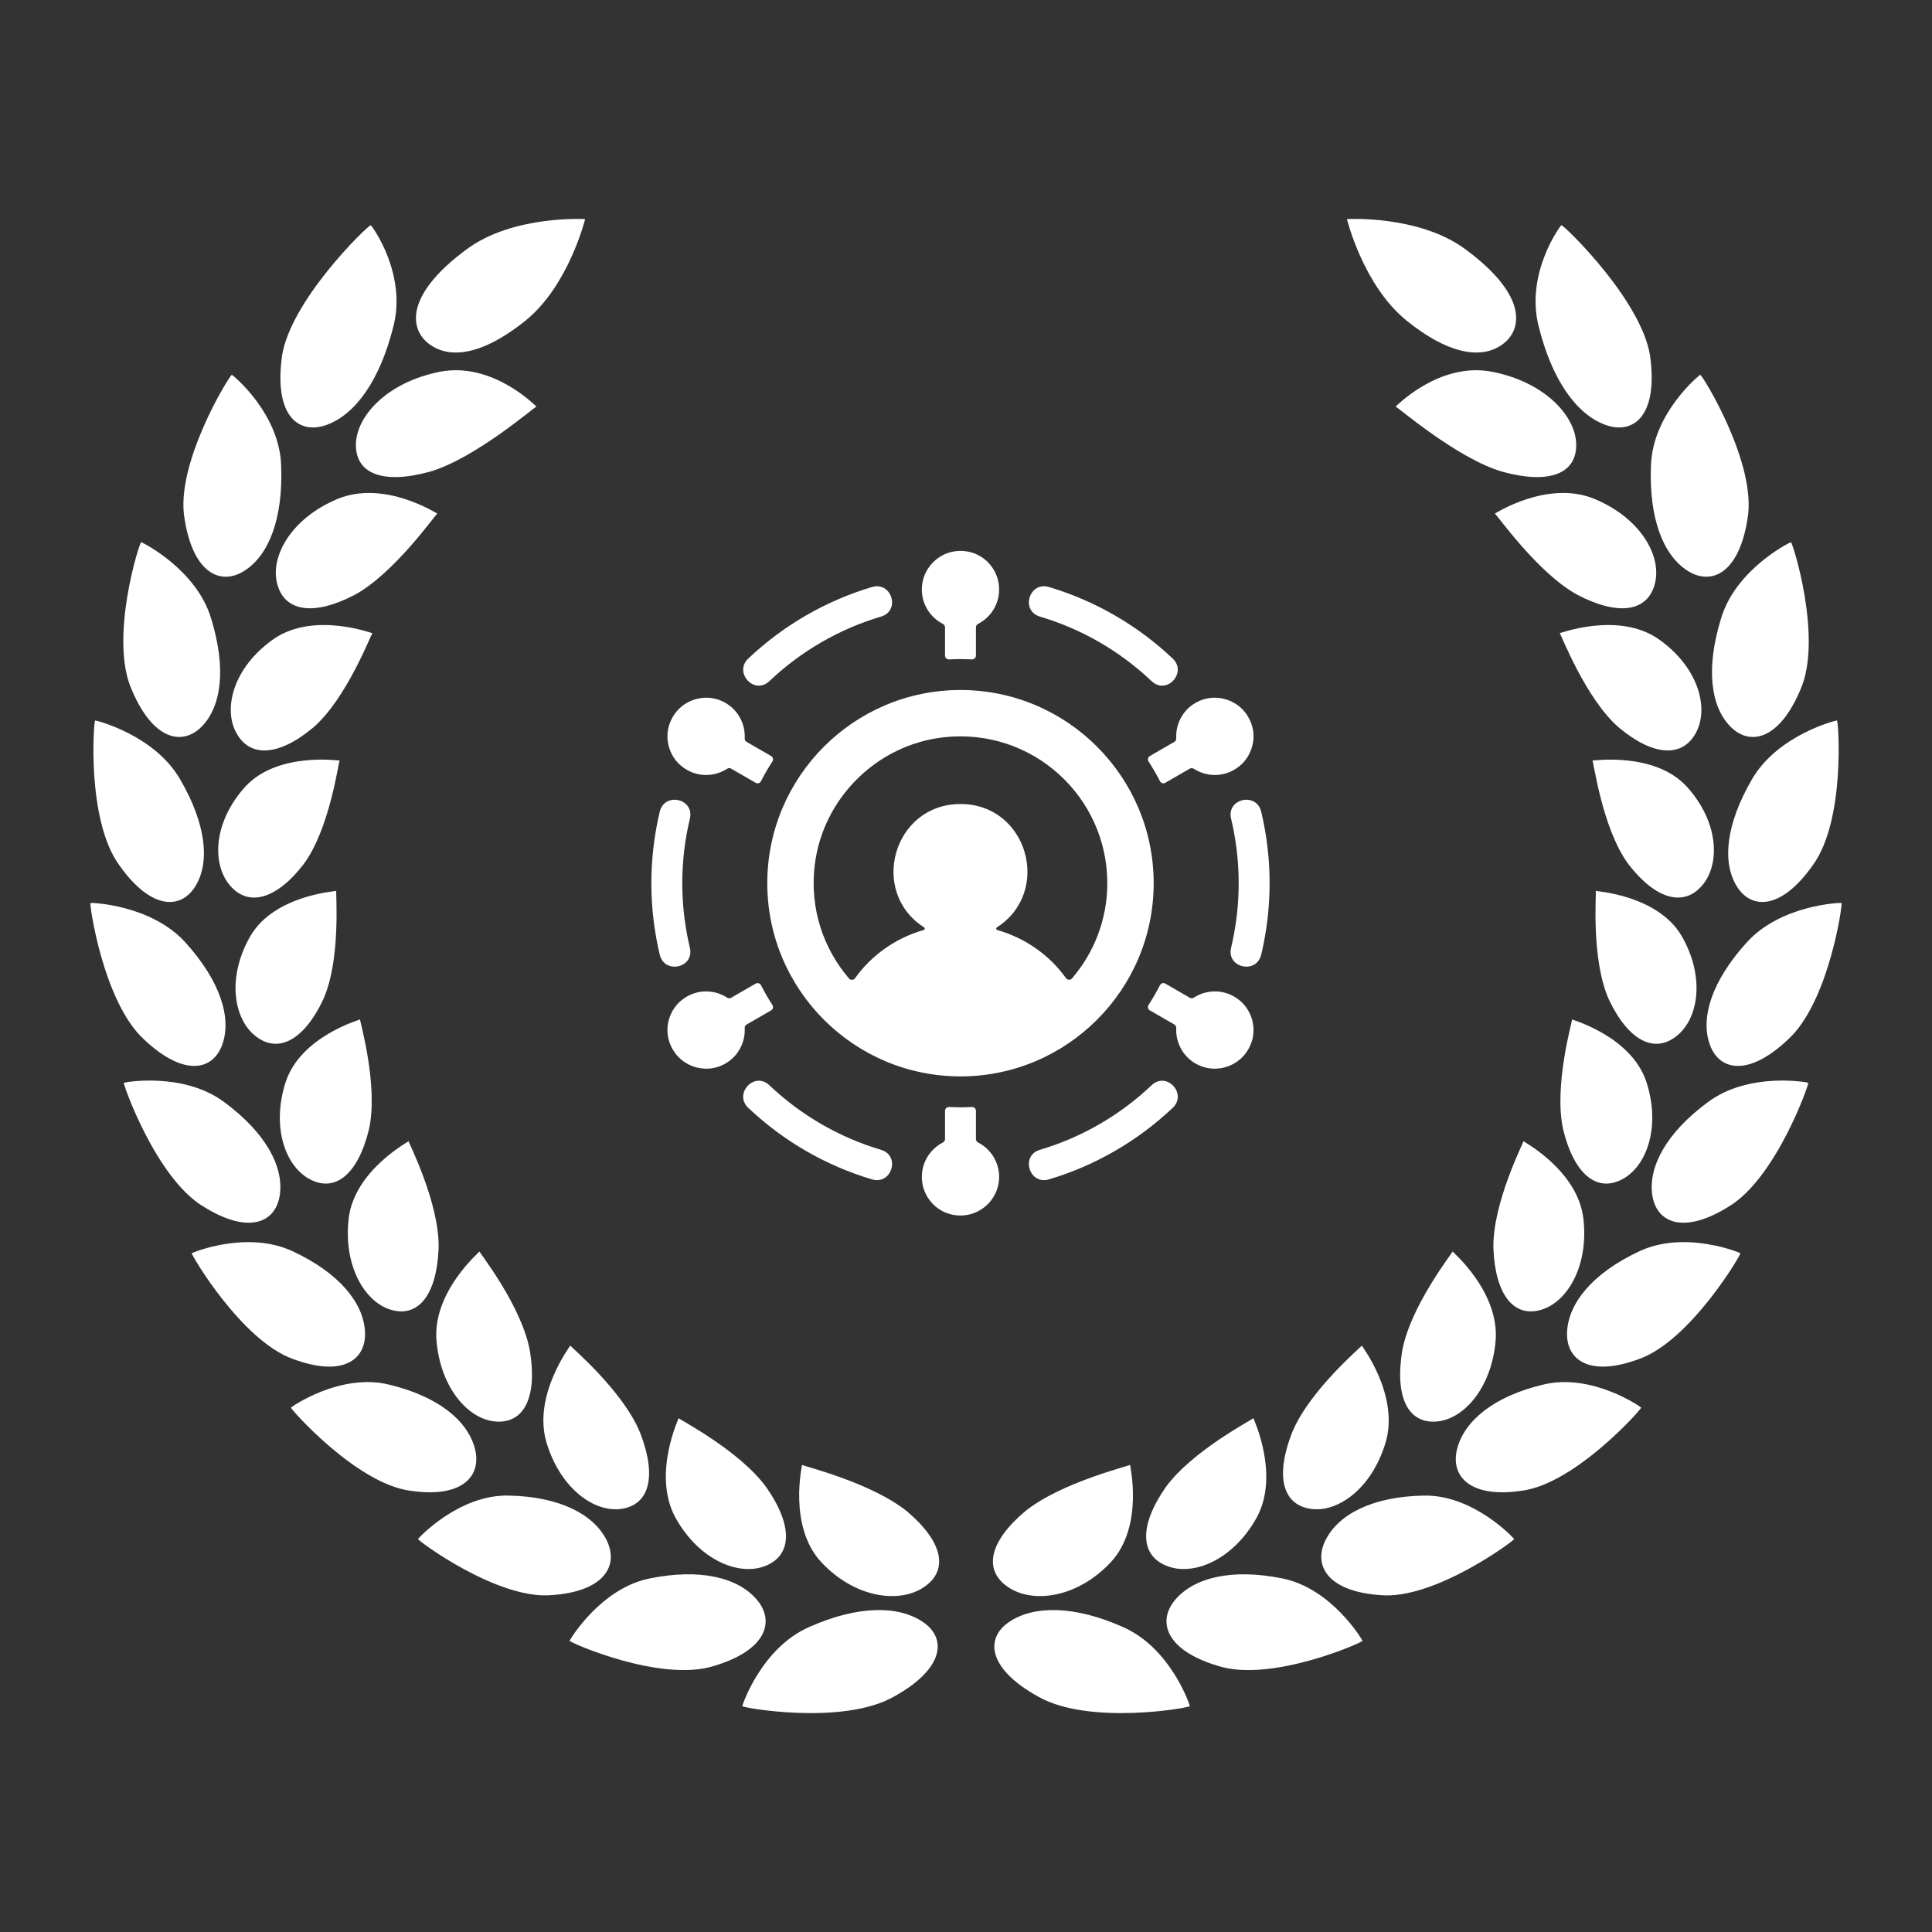 <svg width="175" height="175" viewBox="0 0 175 175" fill="none" xmlns="http://www.w3.org/2000/svg">
<rect x="0" y="0" width="175" height="175" fill="#333333" stroke="none"/>
<path d="M69.441 134.757C67.027 131.388 61.456 128.538 61.471 128.454C61.505 128.447 59.043 133.571 61.193 137.487C63.37 141.393 67.002 142.785 69.345 141.834C71.742 140.869 71.844 138.224 69.441 134.757ZM33.737 57.354C33.753 57.39 28.426 55.357 24.783 57.886C21.152 60.429 20.197 64.136 21.391 66.353C22.591 68.631 25.214 68.537 28.363 65.907C31.419 63.279 33.635 57.36 33.737 57.354ZM32.097 53.899C35.73 51.947 39.501 46.513 39.613 46.524C39.623 46.553 34.857 43.433 30.583 45.19C26.328 46.968 24.466 50.434 25.106 52.873C25.749 55.373 28.355 55.84 32.097 53.899ZM20.82 80.19C22.468 82.154 25.007 81.51 27.493 78.29C29.886 75.084 30.674 68.911 30.763 68.888C30.787 68.924 25.17 68.054 22.225 71.249C19.304 74.467 19.183 78.267 20.82 80.19ZM22.676 84.793C20.52 88.545 21.175 92.312 23.148 93.85C25.158 95.439 27.49 94.281 29.25 90.593C30.927 86.938 30.383 80.735 30.462 80.696C30.491 80.732 24.863 81.05 22.676 84.793ZM83.696 143.756C85.946 142.236 85.424 139.662 82.168 136.908C78.889 134.252 72.642 132.775 72.646 132.685C72.686 132.663 71.347 138.216 74.399 141.51C77.477 144.792 81.507 145.256 83.696 143.756ZM8.198 81.792C8.07 81.765 9.332 90.788 13.069 94.174C16.673 97.571 19.293 96.967 20.134 94.62C20.997 92.207 19.965 88.891 16.836 85.413C13.718 81.919 8.213 81.754 8.198 81.792ZM11.217 98.079C11.096 98.079 14.12 106.705 18.409 109.281C22.564 111.879 24.986 110.735 25.345 108.234C25.714 105.678 24.07 102.61 20.328 99.843C16.606 97.05 11.23 98.039 11.217 98.079ZM38.923 42.729C43.056 41.532 48.467 36.808 48.596 36.832C48.598 36.872 44.716 32.763 39.889 33.665C35.081 34.6 32.262 37.687 32.237 40.266C32.211 42.894 34.659 43.903 38.923 42.729ZM57.983 129.781C56.42 125.934 51.635 121.95 51.657 121.877C51.699 121.877 48.245 126.333 49.49 130.627C50.771 134.911 53.926 137.074 56.354 136.66C58.835 136.26 59.507 133.696 57.983 129.781ZM16.334 70.624C14.019 66.56 8.65 65.23 8.619 65.263C8.487 65.216 7.808 74.299 10.816 78.383C13.679 82.439 16.385 82.399 17.688 80.286C19.029 78.135 18.691 74.682 16.334 70.624ZM67.237 154.539C67.144 154.67 76.394 156.342 81.027 153.649C85.58 151.108 85.764 148.361 83.577 146.905C81.346 145.399 77.664 145.431 73.312 147.368C68.953 149.262 67.216 154.509 67.237 154.539ZM37.865 139.406C37.764 139.478 45.036 144.922 49.969 144.485C54.808 144.154 56.089 141.753 54.926 139.465C53.729 137.132 50.651 135.566 46.115 135.471C41.568 135.337 37.857 139.365 37.865 139.406ZM51.593 148.623C51.499 148.727 59.845 152.45 64.69 150.894C69.45 149.473 70.222 146.836 68.539 144.881C66.823 142.88 63.404 142.058 58.891 142.967C54.379 143.846 51.581 148.587 51.593 148.623ZM47.578 29.06C51.515 25.9 53.001 19.843 53.001 19.843C53.001 19.843 46.479 19.464 42.277 22.573C36.957 26.501 37.086 29.445 38.543 30.881C40.109 32.363 43.033 32.697 47.578 29.06ZM48.005 122.402C47.29 118.323 43.401 113.429 43.435 113.361C43.474 113.372 39.182 116.979 39.535 121.423C39.912 125.862 42.544 128.648 44.985 128.767C47.473 128.907 48.673 126.548 48.005 122.402ZM26.355 127.502C26.248 127.547 32.28 134.389 37.153 135.028C41.916 135.742 43.663 133.672 43.013 131.202C42.341 128.66 39.672 126.479 35.238 125.418C30.821 124.33 26.355 127.459 26.355 127.502ZM17.373 113.521C17.252 113.543 21.869 121.438 26.534 123.095C31.076 124.79 33.202 123.154 33.058 120.604C32.917 117.998 30.719 115.313 26.556 113.362C22.401 111.381 17.376 113.478 17.373 113.521ZM28.127 106.847C30.383 108.001 32.417 106.362 33.408 102.353C34.323 98.38 32.557 92.385 32.614 92.34C32.644 92.362 27.256 93.85 25.881 97.993C24.532 102.157 25.908 105.739 28.127 106.847ZM39.728 113.109C39.846 108.996 36.967 103.432 37.016 103.369C37.054 103.39 32.106 105.994 31.581 110.373C31.084 114.773 33.12 118.025 35.489 118.662C37.902 119.324 39.557 117.279 39.728 113.109ZM35.627 29.593C36.885 24.759 33.644 20.393 33.581 20.402C33.44 20.298 25.893 27.535 25.487 32.722C24.925 37.808 27.154 39.407 29.655 38.461C32.238 37.479 34.415 34.418 35.627 29.593ZM19.127 56.034C17.787 51.531 12.82 49.091 12.787 49.114C12.652 49.049 9.856 57.849 11.936 62.484C13.862 67.059 16.541 67.592 18.286 65.798C20.073 63.958 20.505 60.516 19.127 56.034ZM25.466 42.164C25.317 37.412 21.051 33.937 21.002 33.953C20.869 33.869 15.783 42.057 16.729 47.06C17.515 51.989 20.04 53.077 22.183 51.674C24.381 50.245 25.655 46.915 25.466 42.164ZM105.67 141.834C108.005 142.785 111.636 141.393 113.819 137.487C115.968 133.571 113.499 128.448 113.534 128.453C113.553 128.538 107.975 131.387 105.557 134.757C103.166 138.224 103.27 140.869 105.67 141.834ZM146.642 65.907C149.793 68.536 152.423 68.63 153.628 66.353C154.812 64.136 153.858 60.429 150.224 57.886C146.58 55.357 141.255 57.39 141.276 57.353C141.369 57.36 143.599 63.279 146.642 65.907ZM149.898 52.872C150.54 50.434 148.686 46.968 144.422 45.189C140.152 43.432 135.385 46.552 135.4 46.524C135.52 46.512 139.287 51.946 142.917 53.898C146.656 55.84 149.261 55.373 149.898 52.872ZM152.787 71.249C149.834 68.054 144.233 68.925 144.242 68.889C144.341 68.911 145.124 75.084 147.512 78.291C150.002 81.51 152.54 82.154 154.192 80.19C155.826 78.267 155.702 74.467 152.787 71.249ZM144.542 80.696C144.623 80.735 144.078 86.938 145.76 90.593C147.519 94.281 149.853 95.44 151.855 93.85C153.83 92.312 154.486 88.545 152.332 84.793C150.15 81.05 144.516 80.732 144.542 80.696ZM100.612 141.51C103.667 138.214 102.324 132.662 102.363 132.684C102.363 132.775 96.121 134.251 92.84 136.907C89.582 139.661 89.06 142.235 91.309 143.755C93.501 145.256 97.531 144.792 100.612 141.51ZM158.176 85.412C155.039 88.89 154.01 92.206 154.875 94.619C155.713 96.966 158.343 97.571 161.942 94.173C165.681 90.788 166.936 81.765 166.802 81.791C166.798 81.754 161.289 81.919 158.176 85.412ZM154.686 99.843C150.938 102.61 149.297 105.678 149.662 108.234C150.022 110.735 152.449 111.879 156.607 109.281C160.894 106.705 163.915 98.079 163.79 98.079C163.778 98.039 158.405 97.05 154.686 99.843ZM142.773 40.266C142.748 37.685 139.932 34.601 135.118 33.665C130.298 32.762 126.408 36.872 126.408 36.832C126.544 36.809 131.96 41.531 136.085 42.729C140.36 43.903 142.802 42.894 142.773 40.266ZM118.656 136.66C121.09 137.074 124.249 134.911 125.518 130.627C126.763 126.333 123.315 121.877 123.35 121.877C123.375 121.95 118.593 125.934 117.028 129.781C115.502 133.696 116.175 136.26 118.656 136.66ZM157.321 80.286C158.628 82.398 161.335 82.439 164.193 78.383C167.199 74.299 166.516 65.217 166.395 65.263C166.359 65.23 160.992 66.56 158.674 70.624C156.319 74.682 155.981 78.135 157.321 80.286ZM101.694 147.367C97.351 145.43 93.662 145.398 91.424 146.905C89.239 148.361 89.428 151.107 93.984 153.648C98.618 156.342 107.862 154.669 107.776 154.538C107.798 154.509 106.063 149.262 101.694 147.367ZM128.899 135.472C124.36 135.566 121.277 137.132 120.086 139.466C118.911 141.753 120.208 144.155 125.046 144.487C129.967 144.922 137.242 139.479 137.147 139.407C137.157 139.365 133.444 135.337 128.899 135.472ZM116.118 142.968C111.608 142.059 108.189 142.881 106.472 144.881C104.789 146.837 105.556 149.473 110.321 150.895C115.163 152.451 123.514 148.727 123.416 148.624C123.428 148.587 120.633 143.846 116.118 142.968ZM136.466 30.881C137.923 29.446 138.054 26.501 132.728 22.573C128.531 19.463 122.004 19.843 122.004 19.843C122.004 19.843 123.488 25.901 127.432 29.06C131.972 32.697 134.897 32.363 136.466 30.881ZM130.031 128.767C132.463 128.646 135.095 125.862 135.475 121.423C135.818 116.979 131.54 113.372 131.575 113.361C131.606 113.429 127.719 118.324 127.005 122.402C126.342 126.548 127.537 128.907 130.031 128.767ZM139.771 125.418C135.339 126.478 132.673 128.659 131.995 131.201C131.344 133.672 133.094 135.741 137.856 135.028C142.729 134.389 148.766 127.546 148.656 127.501C148.656 127.459 144.194 124.33 139.771 125.418ZM148.451 113.361C144.286 115.312 142.092 117.997 141.947 120.603C141.803 123.153 143.934 124.789 148.478 123.094C153.137 121.437 157.758 113.543 157.645 113.52C157.636 113.478 152.6 111.381 148.451 113.361ZM149.129 97.993C147.755 93.85 142.362 92.362 142.396 92.34C142.456 92.385 140.693 98.38 141.6 102.353C142.59 106.362 144.629 108.001 146.883 106.847C149.1 105.739 150.477 102.157 149.129 97.993ZM139.526 118.662C141.886 118.025 143.929 114.773 143.422 110.373C142.905 105.994 137.956 103.389 137.992 103.369C138.041 103.433 135.161 108.996 135.274 113.109C135.449 117.279 137.106 119.324 139.526 118.662ZM145.353 38.461C147.852 39.407 150.081 37.808 149.523 32.722C149.118 27.534 141.564 20.298 141.43 20.401C141.368 20.393 138.123 24.759 139.38 29.593C140.584 34.418 142.773 37.479 145.353 38.461ZM156.724 65.799C158.468 67.593 161.146 67.06 163.074 62.485C165.145 57.849 162.352 49.049 162.221 49.115C162.186 49.091 157.222 51.531 155.888 56.035C154.511 60.516 154.934 63.958 156.724 65.799ZM152.821 51.674C154.967 53.076 157.491 51.989 158.279 47.059C159.221 42.057 154.138 33.87 154.01 33.953C153.959 33.937 149.696 37.411 149.544 42.164C149.353 46.915 150.626 50.245 152.821 51.674Z" fill="white"/>
<path d="M67.78 59.649C70.97 56.633 74.797 54.421 78.984 53.172C80.767 52.641 81.595 55.317 79.807 55.849C76.023 56.973 72.565 58.972 69.686 61.7C68.328 62.987 66.431 60.924 67.78 59.649ZM104.314 61.7C101.434 58.971 97.976 56.972 94.192 55.849C92.411 55.319 93.229 52.639 95.015 53.172C99.202 54.42 103.03 56.633 106.219 59.649C107.569 60.924 105.672 62.986 104.314 61.7ZM111.511 85.849C111.969 83.93 112.2 81.969 112.2 80C112.2 78.031 111.969 76.07 111.511 74.151C111.077 72.332 113.812 71.721 114.241 73.527C114.745 75.65 115 77.821 115 80C115 82.179 114.745 84.35 114.241 86.472C113.813 88.278 111.077 87.668 111.511 85.849ZM94.192 104.151C97.976 103.027 101.434 101.028 104.314 98.3C105.673 97.013 107.569 99.076 106.22 100.351C103.03 103.367 99.203 105.579 95.016 106.828C93.233 107.359 92.405 104.683 94.192 104.151ZM78.984 106.828C74.797 105.58 70.969 103.367 67.78 100.351C66.431 99.076 68.328 97.013 69.686 98.3C72.566 101.029 76.024 103.028 79.808 104.151C81.589 104.681 80.771 107.361 78.984 106.828ZM59.759 86.472C59.255 84.35 59 82.179 59 80C59 77.821 59.255 75.65 59.759 73.528C60.188 71.722 62.923 72.332 62.489 74.152C62.031 76.07 61.8 78.031 61.8 80C61.8 81.969 62.031 83.93 62.489 85.849C62.922 87.668 60.188 88.279 59.759 86.472ZM87 62.5C77.35 62.5 69.5 70.35 69.5 80C69.5 89.65 77.35 97.5 87 97.5C96.65 97.5 104.5 89.65 104.5 80C104.5 70.35 96.65 62.5 87 62.5ZM96.552 88.592C95.082 86.537 92.902 84.976 90.337 84.241C90.221 84.208 90.203 84.061 90.304 83.997C95.31 80.783 93.096 72.828 87 72.828C80.914 72.828 78.68 80.778 83.696 83.997C83.797 84.062 83.779 84.208 83.663 84.241C81.096 84.976 78.923 86.543 77.456 88.6C77.324 88.786 77.053 88.808 76.905 88.635C74.595 85.94 73.333 82.322 73.794 78.398C74.508 72.336 79.41 67.458 85.478 66.784C93.504 65.894 100.3 72.153 100.3 80C100.3 83.296 99.09 86.303 97.104 88.626C96.955 88.8 96.684 88.777 96.552 88.592ZM85.405 56.512C84.275 55.932 83.5 54.758 83.5 53.4C83.5 51.221 85.492 49.507 87.755 49.979C89.124 50.265 90.21 51.402 90.447 52.781C90.724 54.393 89.894 55.845 88.596 56.512C88.478 56.572 88.4 56.689 88.4 56.821V59.382C88.4 59.584 88.226 59.741 88.025 59.73C87.295 59.69 86.705 59.69 85.975 59.73C85.774 59.741 85.6 59.584 85.6 59.382V56.819C85.6 56.687 85.523 56.572 85.405 56.512ZM60.624 65.642C61.346 63.447 63.827 62.579 65.714 63.668C66.89 64.347 67.519 65.606 67.456 66.875C67.45 67.007 67.511 67.131 67.625 67.197L69.849 68.481C70.022 68.582 70.073 68.803 69.965 68.971C69.59 69.548 69.245 70.146 68.93 70.761C68.838 70.939 68.621 71.006 68.448 70.906L66.225 69.622C66.111 69.556 65.972 69.565 65.861 69.636C64.634 70.428 62.961 70.421 61.703 69.374C60.628 68.48 60.187 66.971 60.624 65.642ZM104.151 68.481L106.375 67.197C106.489 67.131 106.55 67.007 106.544 66.875C106.481 65.606 107.11 64.347 108.286 63.668C110.173 62.578 112.654 63.446 113.376 65.642C113.813 66.971 113.372 68.48 112.297 69.374C111.038 70.421 109.366 70.428 108.138 69.636C108.027 69.565 107.889 69.556 107.775 69.622L105.551 70.906C105.378 71.005 105.161 70.939 105.07 70.761C104.754 70.146 104.409 69.548 104.035 68.971C103.927 68.803 103.978 68.582 104.151 68.481ZM113.377 94.357C112.655 96.553 110.174 97.421 108.286 96.331C107.11 95.652 106.481 94.393 106.544 93.124C106.55 92.993 106.489 92.868 106.375 92.802L104.151 91.518C103.978 91.418 103.927 91.197 104.035 91.028C104.41 90.451 104.755 89.853 105.07 89.238C105.161 89.06 105.379 88.994 105.552 89.094L107.775 90.377C107.889 90.443 108.028 90.434 108.139 90.363C109.366 89.571 111.038 89.578 112.297 90.625C113.372 91.519 113.813 93.028 113.377 94.357ZM69.849 91.519L67.625 92.803C67.511 92.869 67.45 92.993 67.456 93.125C67.519 94.394 66.89 95.653 65.714 96.332C63.827 97.422 61.346 96.554 60.623 94.358C60.187 93.029 60.628 91.52 61.703 90.626C62.962 89.579 64.634 89.572 65.861 90.364C65.972 90.436 66.111 90.445 66.225 90.379L68.448 89.095C68.621 88.996 68.838 89.062 68.93 89.239C69.245 89.855 69.59 90.452 69.965 91.03C70.073 91.197 70.022 91.418 69.849 91.519ZM88.595 103.488C89.725 104.068 90.5 105.242 90.5 106.6C90.5 108.779 88.508 110.493 86.245 110.021C84.876 109.735 83.79 108.598 83.553 107.22C83.276 105.607 84.106 104.156 85.404 103.488C85.522 103.428 85.6 103.311 85.6 103.179V100.618C85.6 100.416 85.774 100.259 85.975 100.27C86.705 100.31 87.295 100.31 88.025 100.27C88.226 100.259 88.4 100.416 88.4 100.618V103.18C88.4 103.313 88.477 103.428 88.595 103.488Z" fill="white"/>
</svg>
